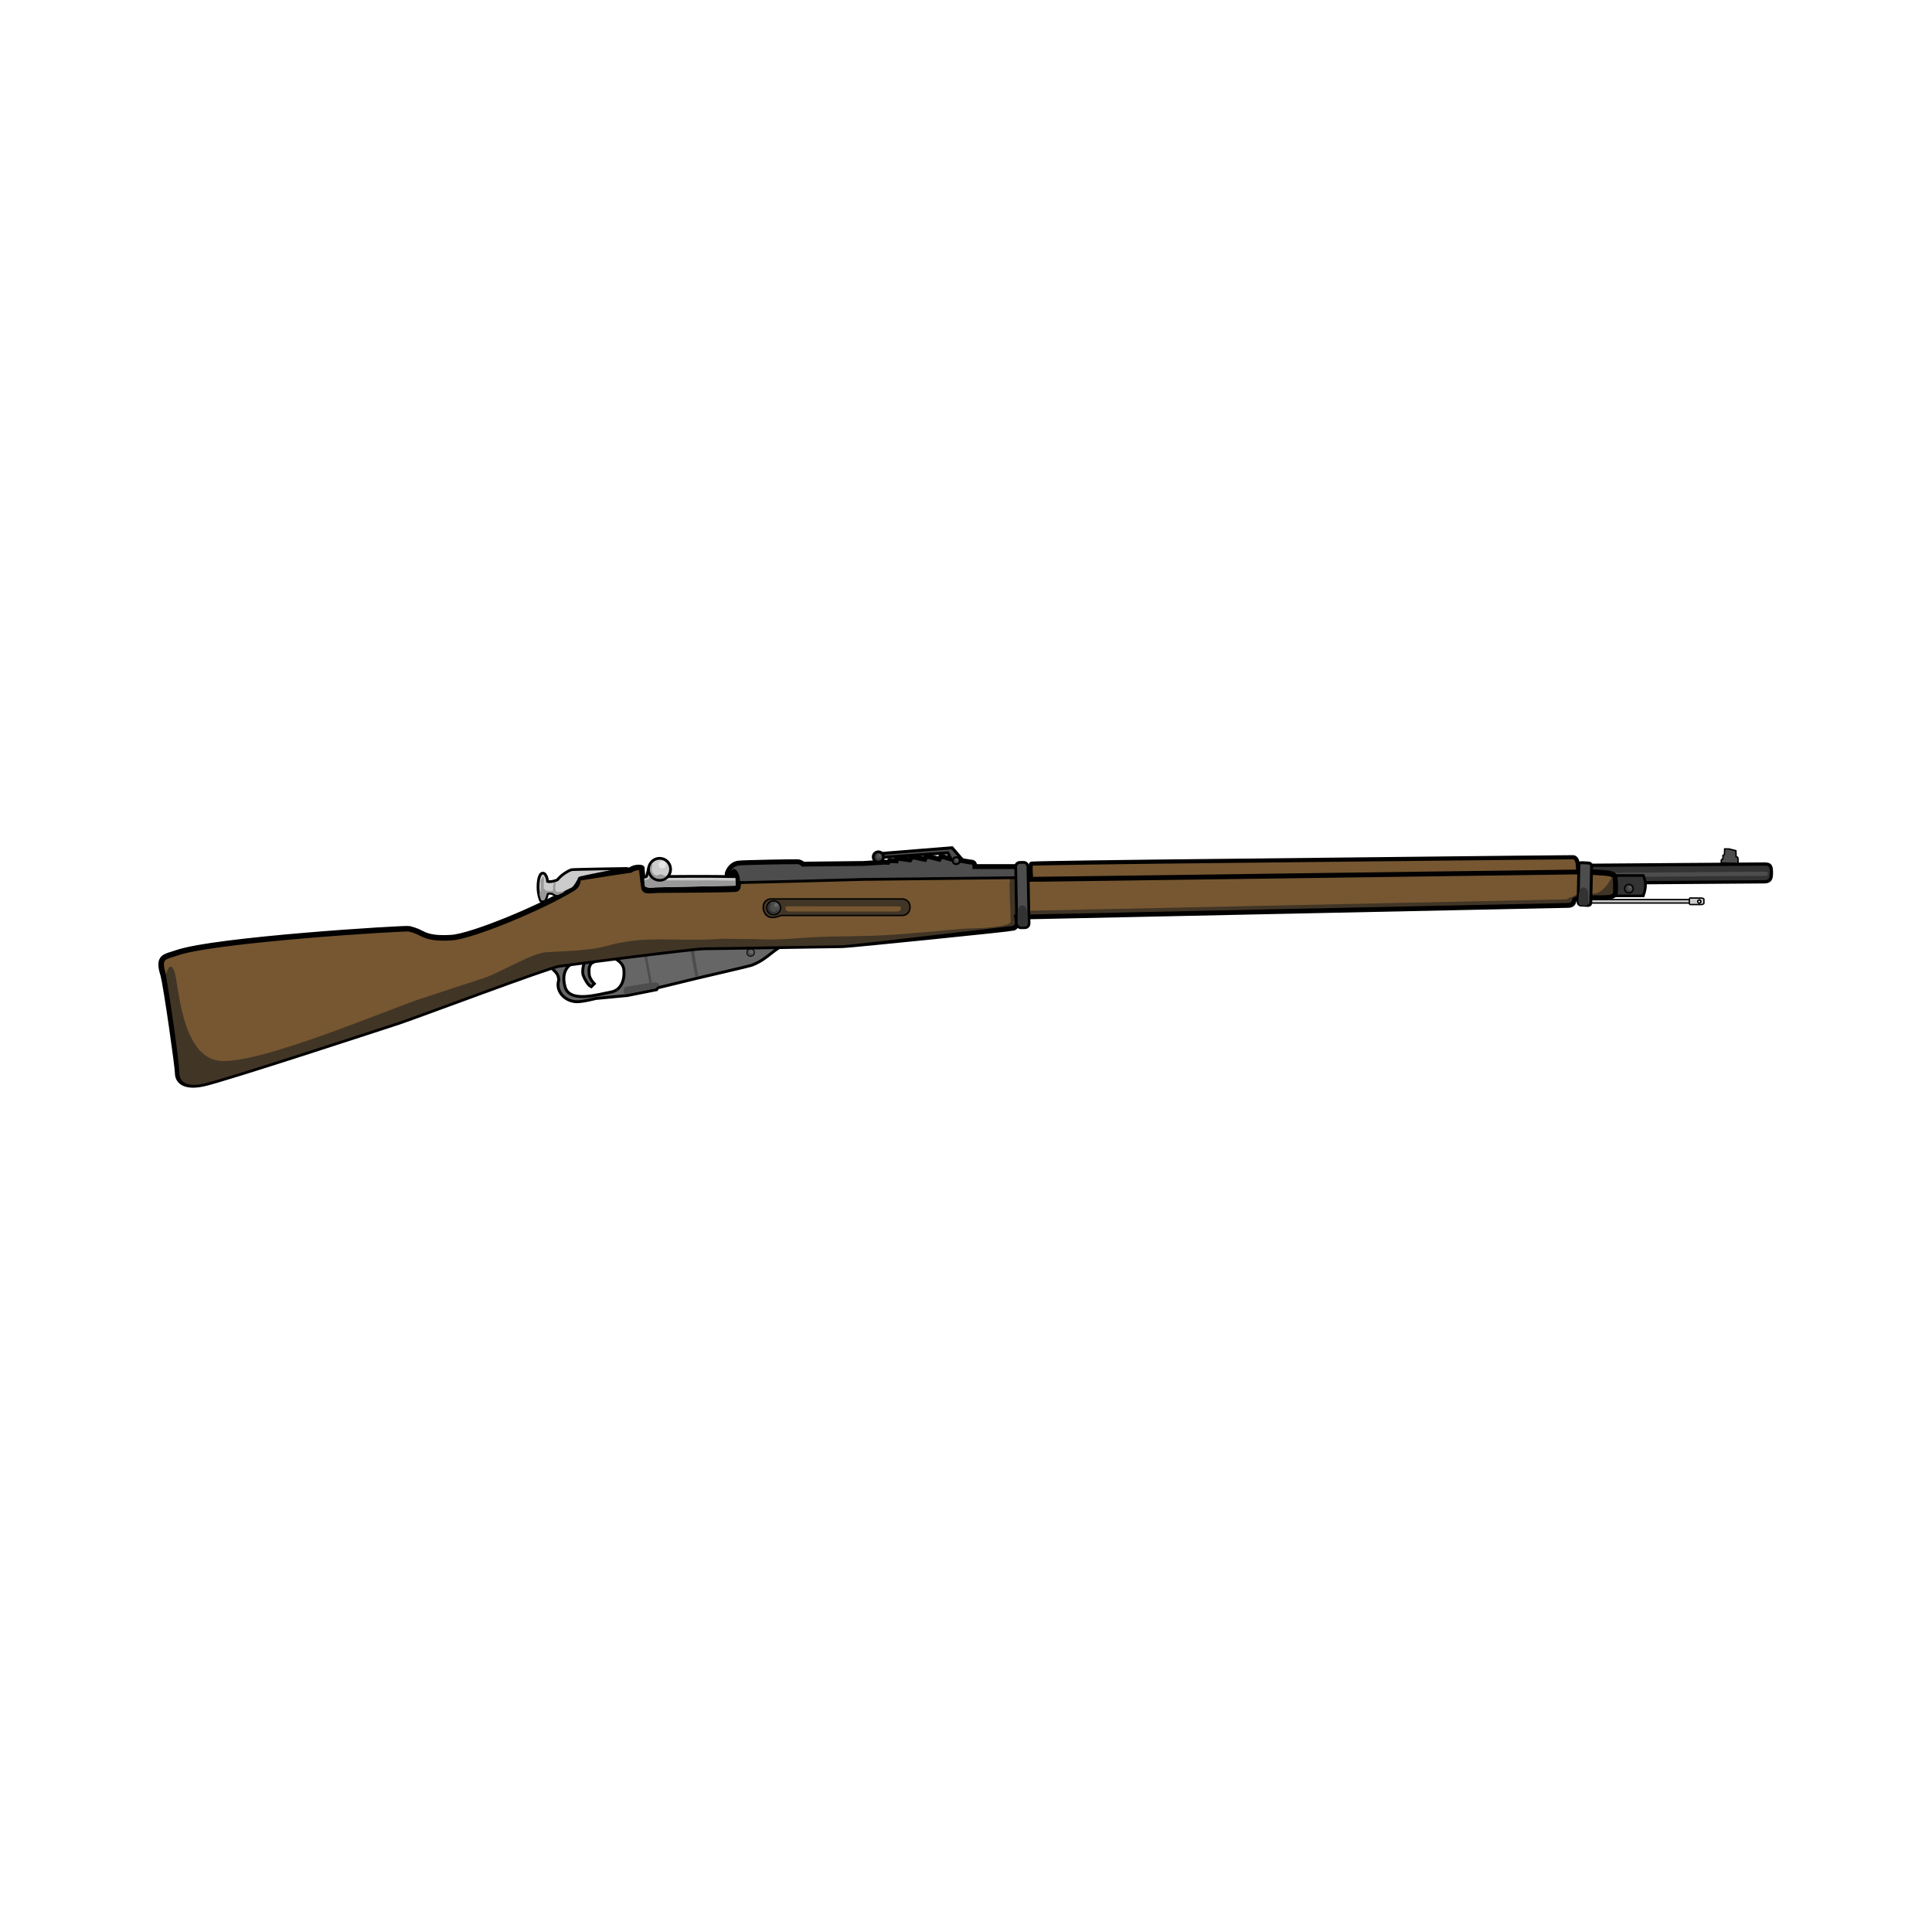 <svg:svg xmlns:dc="http://purl.org/dc/elements/1.1/" xmlns:ns1="http://sodipodi.sourceforge.net/DTD/sodipodi-0.dtd" xmlns:ns2="http://www.inkscape.org/namespaces/inkscape" xmlns:ns4="http://creativecommons.org/ns#" xmlns:rdf="http://www.w3.org/1999/02/22-rdf-syntax-ns#" xmlns:svg="http://www.w3.org/2000/svg" height="1242.936" id="svg7777" version="1.1" viewBox="-98.069 -249.822 1242.936 1242.936" width="1242.936" ns1:docname="MosinNagant.svg" ns2:version="0.91 r">
  <svg:defs id="defs7779">
    <svg:filter id="filter7593" style="color-interpolation-filters:sRGB" ns2:label="Roughen">
      <svg:feTurbulence baseFrequency="0.001 0.006" id="feTurbulence7595" numOctaves="1" result="turbulence" seed="9" type="turbulence" />
      <svg:feDisplacementMap id="feDisplacementMap7597" in="SourceGraphic" in2="turbulence" scale="1.1" xChannelSelector="R" yChannelSelector="G" />
    </svg:filter>
  </svg:defs>
  <ns1:namedview bordercolor="#666666" borderopacity="1.0" id="base" pagecolor="#ffffff" showgrid="false" ns2:current-layer="layer1" ns2:cx="-326.35456" ns2:cy="682.71958" ns2:document-units="px" ns2:pageopacity="0.0" ns2:pageshadow="2" ns2:window-height="1052" ns2:window-maximized="1" ns2:window-width="2560" ns2:window-x="0" ns2:window-y="28" ns2:zoom="0.5" />
  <svg:g id="layer1" transform="translate(0,-308.268)" ns2:groupmode="layer" ns2:label="Layer 1">
    <svg:g id="g8454" style="display:inline" transform="matrix(1.787,0,0,1.787,-570.19,972.926)" ns2:export-xdpi="96" ns2:export-ydpi="96">
      <svg:g id="g8456" transform="translate(-4.5,59.125)">
        <svg:ellipse cx="880.422" cy="-246.888" id="ellipse8458" rx="0.406" ry="0.016" style="fill:#ff0000;fill-rule:evenodd;stroke:#000000;stroke-width:1px;stroke-linecap:butt;stroke-linejoin:miter;stroke-opacity:1" />
        <svg:rect height="1.25" id="rect8460" style="fill:#cccccc;fill-rule:evenodd;stroke:#000000;stroke-width:0.5;stroke-linecap:butt;stroke-linejoin:miter;stroke-miterlimit:4;stroke-dasharray:none;stroke-opacity:1" width="39" x="838.875" y="-247.013" />
        <svg:path d="m 877.361,-247.576 c -0.269,-0.002 -0.486,0.217 -0.486,0.486 l 0,1.404 c 0,0.269 0.217,0.485 0.486,0.484 l 3.902,-0.016 c 0.269,-0.001 0.861,-0.199 0.861,-0.469 l 0,-1.404 c 0,-0.269 -0.545,-0.453 -0.814,-0.455 l -3.949,-0.031 z m 3.107,0.68 a 0.572,0.572 0 0 1 0.572,0.57 0.572,0.572 0 0 1 -0.572,0.572 0.572,0.572 0 0 1 -0.572,-0.572 0.572,0.572 0 0 1 0.572,-0.57 z" id="path8462" style="fill:#cccccc;fill-rule:evenodd;stroke:#000000;stroke-width:0.5;stroke-linecap:butt;stroke-linejoin:miter;stroke-miterlimit:4;stroke-dasharray:none;stroke-opacity:1" ns2:connector-curvature="0" />
      </svg:g>
      <svg:path d="m 531.318,-194.009 20.625,-0.5 22.875,-0.625 55.125,-0.625 c 0,0 0.875,-3.625 0,-3.625 l -15.125,0 c 0,0 0.125,-1.625 -0.875,-1.625 -1,0 -5.168,-0.948 -5.345,-0.727 -0.177,0.221 -5.436,-1.326 -5.436,-1.326 l -0.663,1.061 -4.64,-1.149 -0.53,1.193 -4.596,-0.972 -0.795,1.149 -4.596,-0.663 -0.177,1.016 -2.519,-0.133 -0.619,0.663 -1.37,-0.088 -7.588,0.476 -22,0.25 c 0,0 -0.5,-0.812 -1.75,-0.875 -1.25,-0.062 -19.879,0.258 -21.312,0.5 -2.781,0.469 -3.656,3.312 -3.656,3.625 0,0.312 1.031,-0.312 1.656,-1.062 0.625,-0.75 0.922,-0.038 1.312,0.531 0.505,0.737 0.741,1.882 0.719,2.438 -0.021,0.545 -0.156,1.031 1.281,1.094 z" id="path8464" style="fill:#4d4d4d;fill-opacity:1;fill-rule:evenodd;stroke:#000000;stroke-width:2.5;stroke-linecap:butt;stroke-linejoin:miter;stroke-miterlimit:4;stroke-dasharray:none;stroke-opacity:1" ns1:nodetypes="ccccscsccccccccccccccssssssc" ns2:connector-curvature="0" />
      <svg:g id="g8466" transform="translate(-2.475,58.69)">
        <svg:path d="m 838.636,-258.908 63.252,-0.458 c 2.202,-0.016 2.482,0.765 2.507,2.929 0.025,2.164 -0.251,3.405 -2.429,3.465 l -63.252,0.458 c -0.732,0.005 -1.328,-0.538 -1.337,-1.219 l -0.048,-3.936 c -0.008,-0.681 0.575,-1.233 1.307,-1.238 z" id="path8468" style="fill:#333333;fill-opacity:1;fill-rule:evenodd;stroke:#000000;stroke-width:1.182px;stroke-linecap:butt;stroke-linejoin:miter;stroke-opacity:1" ns1:nodetypes="sszcssss" ns2:connector-curvature="0" />
        <svg:path d="m 886.358,-259.763 c -0.044,-0.972 -0.11,-1.304 0.442,-1.304 0.199,-0.022 0.155,-1.414 0.155,-1.414 0,0 0.53,-10e-6 0.53,-0.597 0.066,-0.663 0.066,-1.724 0.066,-1.724 l 1.591,0 2.475,0.619 0.088,2.276 0.354,0 c 0.221,0 0.331,0.287 0.331,0.906 l 0,1.392 z" id="path8470" style="fill:#4d4d4d;fill-opacity:1;fill-rule:evenodd;stroke:#000000;stroke-width:0.5;stroke-linecap:butt;stroke-linejoin:miter;stroke-miterlimit:4;stroke-dasharray:none;stroke-opacity:1" ns1:nodetypes="ccccccccsscc" ns2:connector-curvature="0" />
        <svg:rect height="1.591" id="rect8472" rx="0.999" ry="0.327" style="fill:#4d4d4d;fill-opacity:1;fill-rule:evenodd;stroke:none;stroke-width:1px;stroke-linecap:butt;stroke-linejoin:miter;stroke-opacity:1;filter:url(#filter7593)" transform="matrix(1.074,-0.008,0.009,0.948,-62.936,-13.486)" width="51.243" x="850.267" y="-248.875" />
        <svg:path d="m 848.237,-255.237 10.04,0 c 0.76,1.815 1.328,3.79 0,7.344 l -10.04,0 c 0.8,-5.114 0.176,-5.482 0,-7.344 z" id="path8474" style="fill:#333333;fill-opacity:1;fill-rule:evenodd;stroke:#000000;stroke-width:0.948px;stroke-linecap:butt;stroke-linejoin:miter;stroke-opacity:1" ns1:nodetypes="ccccc" ns2:connector-curvature="0" />
      </svg:g>
      <svg:g id="g8476" style="display:inline;opacity:1" transform="translate(-4.4458812e-6,-2.9668877e-5)">
        <svg:path d="m 521.785,-172.369 -30.445,2.23 -29.375,4.822 1.07,1.965 c 1.336,1.37 2.576,2.101 2.59,4.553 -1.161,3.571 1.786,7.142 5.982,7.41 2.032,0.13 7.053,-1.16 7.053,-1.16 L 490,-153.619 l 10.418,-2.076 0.482,-0.684 14.189,-3.447 c 1.242,-0.302 18.96,-4.405 19.646,-4.672 5.828,-2.262 7.657,-5.78 11.57,-7.055 -2.148,-0.265 -24.521,-0.816 -24.521,-0.816 z m -37.914,4.932 c 0.281,-0.008 0.514,0.013 0.682,0.068 1.339,0.446 4.153,1.83 4.51,4.643 0.357,2.812 -0.402,7.634 -4.955,8.438 -4.554,0.804 -15.089,4.152 -16.785,-2.188 -1.696,-6.339 2.277,-8.527 3.125,-8.795 0.848,-0.268 3.392,-0.76 3.66,-0.76 0.268,0 0.803,0.759 0.58,1.34 -0.223,0.58 -0.669,2.767 -0.268,3.973 0.402,1.205 1.731,3.485 2.59,3.885 l 0.758,-0.76 c 0,0 -1.651,-1.696 -1.74,-3.393 -0.089,-1.696 -0.178,-2.633 0.67,-3.883 0.859,-1.016 5.204,-2.51 7.174,-2.568 z" id="path8478" style="fill:#666666;fill-rule:evenodd;stroke:#000000;stroke-width:1.6;stroke-linecap:butt;stroke-linejoin:miter;stroke-miterlimit:4;stroke-dasharray:none;stroke-opacity:1" ns2:connector-curvature="0" />
        <svg:path d="m 521.785,-172.369 -30.445,2.23 -29.375,4.822 1.07,1.965 c 1.336,1.37 2.576,2.101 2.59,4.553 -1.161,3.571 1.786,7.142 5.982,7.41 2.032,0.13 7.053,-1.16 7.053,-1.16 L 490,-153.619 l 10.418,-2.076 0.482,-0.684 14.189,-3.447 c 1.242,-0.302 18.96,-4.405 19.646,-4.672 5.828,-2.262 7.657,-5.78 11.57,-7.055 -2.148,-0.265 -24.521,-0.816 -24.521,-0.816 z m -37.914,4.932 c 0.281,-0.008 0.514,0.013 0.682,0.068 1.339,0.446 4.153,1.83 4.51,4.643 0.357,2.812 -0.402,7.634 -4.955,8.438 -4.554,0.804 -15.089,4.152 -16.785,-2.188 -1.696,-6.339 2.277,-8.527 3.125,-8.795 0.848,-0.268 3.392,-0.76 3.66,-0.76 0.268,0 0.803,0.759 0.58,1.34 -0.223,0.58 -0.669,2.767 -0.268,3.973 0.402,1.205 1.731,3.485 2.59,3.885 l 0.758,-0.76 c 0,0 -1.651,-1.696 -1.74,-3.393 -0.089,-1.696 -0.178,-2.633 0.67,-3.883 0.859,-1.016 5.204,-2.51 7.174,-2.568 z" id="path8480" style="fill:#666666;fill-rule:evenodd;stroke:#000000;stroke-width:0.5;stroke-linecap:butt;stroke-linejoin:miter;stroke-miterlimit:4;stroke-dasharray:none;stroke-opacity:1" ns2:connector-curvature="0" />
        <svg:path d="m 514.498,-160.353 1.062,0.233 -1.598,-9.995 -1.301,-0.047 z" id="path8482" style="fill:#4d4d4d;fill-opacity:1;fill-rule:evenodd;stroke:none;stroke-width:1px;stroke-linecap:butt;stroke-linejoin:miter;stroke-opacity:1" ns2:connector-curvature="0" />
        <svg:circle cx="533.906" cy="-169.267" id="circle8484" r="1.769" style="fill:#666666;fill-rule:evenodd;stroke:none;stroke-width:0.362;stroke-linecap:butt;stroke-linejoin:miter;stroke-miterlimit:4;stroke-dasharray:none;stroke-opacity:1" />
        <svg:circle cx="534.437" cy="-168.825" id="circle8486" r="1.359" style="fill:#4d4d4d;fill-rule:evenodd;stroke:#000000;stroke-width:0.299;stroke-linecap:butt;stroke-linejoin:miter;stroke-miterlimit:4;stroke-dasharray:none;stroke-opacity:1" />
        <svg:path d="m 496.377,-169.119 c 0.132,0.689 2.054,11.178 2.054,11.178" id="path8488" style="fill:#666666;fill-opacity:1;fill-rule:evenodd;stroke:#4d4d4d;stroke-width:0.866;stroke-linecap:butt;stroke-linejoin:miter;stroke-miterlimit:4;stroke-dasharray:none;stroke-opacity:1" ns2:connector-curvature="0" />
        <svg:path d="m 489.04,-153.821 c -0.469,-0.536 -0.446,-1.54 -0.29,-1.853 0.156,-0.312 0.781,-0.804 1.049,-0.871 0.268,-0.067 7.924,-1.272 8.259,-1.317 0.335,-0.045 2.009,-0.201 2.232,-0.223 0.223,-0.022 1.004,0.29 1.116,0.625 0.112,0.335 0.112,0.759 0.112,0.759 l -0.625,0.134 -0.134,0 -0.424,0.603 -10.156,2.031 z" id="path8490" style="fill:#4d4d4d;fill-rule:evenodd;stroke:none;stroke-width:1px;stroke-linecap:butt;stroke-linejoin:miter;stroke-opacity:1" ns2:connector-curvature="0" />
        <svg:circle cx="534.655" cy="-169.044" id="circle8492" r="0.715" style="fill:#666666;fill-opacity:1;fill-rule:evenodd;stroke:none;stroke-width:0.213;stroke-linecap:butt;stroke-linejoin:miter;stroke-miterlimit:4;stroke-dasharray:none;stroke-opacity:1" />
        <svg:path d="m 595.69,-163.304 27.246,-0.278 4.208,5.784 c -1.075,-0.987 -0.584,9.551 -5.916,-4.084 l -25.537,0 z" id="path8494" style="fill:#4d4d4d;fill-opacity:1;fill-rule:evenodd;stroke:#000000;stroke-width:1.068px;stroke-linecap:butt;stroke-linejoin:miter;stroke-opacity:1" transform="matrix(0.998,-0.07,0.09,0.996,0,0)" ns1:nodetypes="cccccc" ns2:connector-curvature="0" ns2:transform-center-x="-0.30064169" ns2:transform-center-y="-1.9541568" />
        <svg:circle cx="580.413" cy="-203.232" id="circle8496" r="1.844" style="fill:#4d4d4d;fill-opacity:1;fill-rule:evenodd;stroke:#000000;stroke-width:1px;stroke-linecap:butt;stroke-linejoin:miter;stroke-opacity:1" />
      </svg:g>
      <svg:path d="m 322.996,-160.578 c 1.136,4.419 5.177,32.956 5.177,35.229 0,2.273 1.768,5.303 9.091,3.788 7.324,-1.515 66.682,-21.049 70.332,-22.223 5.348,-1.721 54.043,-20.077 57.831,-20.582 3.788,-0.505 48.235,-6.313 52.528,-6.313 4.293,0 46.783,-0.758 49.687,-0.758 2.036,0 60.815,-5.967 61.43,-6.25 0.614,-0.283 0.879,-0.754 1.135,-1.137 0.256,-0.382 -0.194,-2.877 -0.194,-2.877 0,0 196.703,-4.204 198.7,-4.214 1.395,-0.007 1.854,-0.73 1.937,-1.255 0.097,-0.612 0.456,-1.298 2.166,-1.507 4.311,-0.526 10.934,0.462 12.543,-0.927 0.533,-0.46 0.264,-4.732 0.091,-6.384 -0.118,-1.13 -1.894,-1.334 -2.998,-1.442 -4.325,-0.425 -11.416,-0.516 -11.416,-0.516 L 638.75,-195.316 c 0,0 -2.838,-0.024 -8.584,0.016 -0.519,0.004 -0.109,-2.864 -0.664,-2.879 -2.976,-0.081 -9.049,0.054 -16.685,0.314 -0.291,0.01 -0.986,1.159 -1.281,1.169 -7.018,0.243 -17.369,0.187 -25.973,0.218 -5.378,0.019 -7.405,-1.15 -10.967,-2.967 -4.189,-0.591 -13.251,-0.123 -21.038,-0.029 -0.873,0.011 -2.115,-0.709 -3.675,-0.746 -6.898,-0.164 -19.265,-0.334 -20.889,0.529 -3.12,2.987 0.89,2.569 0.952,5.431 0.062,2.861 -0.488,2.541 -1.625,2.667 -1.136,0.126 -24.848,0.335 -25.866,0.301 -3.145,-0.104 -6.111,0.91 -6.394,-0.806 -0.397,-2.406 -0.849,-6.566 -0.773,-7.098 0.033,-0.231 -2.249,-0.641 -4.116,0.655 -6.297,0.888 -18.121,2.839 -18.961,2.932 -0.217,0.024 0.732,2.125 -1.736,3.653 -10.853,6.717 -36.288,17.323 -43.805,17.773 -5.051,0.302 -8.152,-0.137 -10.706,-1.509 -1.944,-1.044 -3.388,-1.377 -4.486,-1.679 -1.238,-0.341 -70.249,3.861 -83.811,8.713 -4.11,1.47 -6.893,1.073 -4.672,8.081 z" id="path8498" style="fill:#765731;fill-opacity:1;fill-rule:evenodd;stroke:#000000;stroke-width:2;stroke-linecap:butt;stroke-linejoin:miter;stroke-miterlimit:4;stroke-dasharray:none;stroke-opacity:1" ns1:nodetypes="csssssszzcssssssccssssscssczsssscsssssccc" ns2:connector-curvature="0" />
      <svg:path d="m 635.379,-195.845 c -0.142,-1.99 -0.379,-4.832 0.189,-4.974 0.568,-0.142 40.931,-0.711 43.679,-0.711 2.748,0 150.14,-1.661 151.312,-1.594 1.172,0.067 1.541,1.608 1.641,2.244 0.101,0.636 0.167,2.948 0.167,2.948 l -196.837,2.63 z" id="path8500" style="fill:#765731;fill-opacity:1;fill-rule:evenodd;stroke:#000000;stroke-width:1.5;stroke-linecap:butt;stroke-linejoin:miter;stroke-miterlimit:4;stroke-dasharray:none;stroke-opacity:1" ns2:connector-curvature="0" />
      <svg:path d="m 541.739,-188.11 47.294,0 c 1.538,0 2.776,1.238 2.776,2.776 l 0,0.397 c 0,1.538 -1.238,2.776 -2.776,2.776 l -43.646,0 c -1.444,0.584 -2.763,0.888 -3.85,0.67 -1.508,-0.302 -2.575,-1.908 -2.575,-3.446 l 0,-0.397 c 0,-1.538 1.238,-2.776 2.776,-2.776 z" id="path8502" style="fill:#413526;fill-opacity:1;fill-rule:evenodd;stroke:#000000;stroke-width:0.5;stroke-linecap:butt;stroke-linejoin:miter;stroke-miterlimit:4;stroke-dasharray:none;stroke-opacity:1" ns1:nodetypes="ssssscssss" ns2:connector-curvature="0" />
      <svg:circle cx="542.741" cy="-184.935" id="circle8504" r="2.479" style="fill:#4d4d4d;fill-rule:evenodd;stroke:#000000;stroke-width:0.5;stroke-linecap:butt;stroke-linejoin:miter;stroke-miterlimit:4;stroke-dasharray:none;stroke-opacity:1" />
      <svg:path d="m 544.225,-184.058 c 0.012,0.587 -0.695,1.377 -1.413,1.366 -1.369,0 -2.271,-0.983 -2.286,-2.128 -0.015,-1.123 0.443,-1.657 1.22,-1.716 0.759,-0.058 -1.451,1.171 0.309,2.824 1.094,1.027 2.157,-0.954 2.17,-0.346 z" id="path8506" style="fill:#333333;fill-rule:evenodd;stroke:none;stroke-width:0.5;stroke-linecap:butt;stroke-linejoin:miter;stroke-miterlimit:4;stroke-dasharray:none;stroke-opacity:1" ns1:nodetypes="scssss" ns2:connector-curvature="0" />
      <svg:path d="m 495.589,-195.962 c 0.325,-0.003 1.318,-0.033 1.41,-0.344 0.47,-1.582 0.72,-3.473 1.021,-3.475 0.296,-0.003 0.407,3.629 0.703,3.626 10.098,-0.092 20.228,-0.163 30.775,0.025 l 0,3.743 -29.333,0.62 c -1.437,0.092 -2.898,0.397 -4.207,-0.62 -0.24,-1.563 -0.349,-2.35 -0.368,-3.575 z" id="path8508" style="fill:#cccccc;fill-rule:evenodd;stroke:#000000;stroke-width:1px;stroke-linecap:butt;stroke-linejoin:miter;stroke-opacity:1" ns1:nodetypes="csssccccc" ns2:connector-curvature="0" />
      <svg:path d="m 496.399,-192.641 -0.221,-2.175 c 0,0 1.491,-0.368 1.558,-0.519 0.067,-0.151 0.402,-0.653 0.435,-0.737 0.034,-0.084 1.725,1.424 2.043,1.457 0.318,0.034 3.082,0.151 3.249,-0.151 0.167,-0.301 0.938,0.067 1.223,0 0.285,-0.067 11.205,0.034 11.691,-0.034 0.486,-0.067 10.82,0.101 11.389,0.101 0.569,0 1.03,0 1.064,-0.084 0.034,-0.084 0.168,-0.41 0.168,-0.41 l 0.008,2.311 c 0,0 -28.62,0.602 -28.798,0.602 -0.178,0 -2.357,0.391 -3.464,-0.189 z" id="path8510" style="fill:#999999;fill-opacity:1;fill-rule:evenodd;stroke:none;stroke-width:1px;stroke-linecap:butt;stroke-linejoin:miter;stroke-opacity:1" ns1:nodetypes="ccccssssscccscc" ns2:connector-curvature="0" />
      <svg:circle cx="501.672" cy="-198.786" id="circle8512" r="3.953" style="fill:#cccccc;fill-opacity:1;fill-rule:evenodd;stroke:#000000;stroke-width:1px;stroke-linecap:butt;stroke-linejoin:miter;stroke-opacity:1" />
      <svg:path d="m 502.187,-196.927 c 1.008,0.316 2.273,0.507 1.265,1.112 -0.52,0.312 -1.129,0.492 -1.779,0.492 -1.912,0 -3.463,-1.55 -3.463,-3.463 0,-0.672 0.192,-1.3 0.523,-1.831 0.612,-0.98 0.244,0.37 0.092,1.601 -0.141,1.139 0.632,1.953 1.15,2.261 1.014,0.604 1.362,-0.438 2.213,-0.172 z" id="path8514" style="fill:#999999;fill-opacity:1;fill-rule:evenodd;stroke:none;stroke-width:0.774px;stroke-linecap:butt;stroke-linejoin:miter;stroke-opacity:1" ns1:nodetypes="ssssssss" ns2:connector-curvature="0" />
      <svg:path d="m 489.814,-199.071 c -0.971,0 -19.295,0.301 -19.865,0.435 -0.569,0.134 -3.35,1.474 -5.058,3.618 -1.329,0.699 -3.101,0.802 -3.551,0.603 0,-0.435 -0.469,-2.981 -1.708,-2.981 -1.239,0 -1.742,2.445 -1.742,5.058 0,2.613 0.871,4.924 1.038,4.991 0.167,0.067 1.162,0.025 1.306,-0.065 0.357,-0.223 0.971,-1.744 1.005,-2.347 0.034,-0.603 1.507,-0.402 1.842,-0.234 0.335,0.167 0.603,0.335 0.837,0.435 0.234,0.101 0.569,0.335 0.904,0.301 0.335,-0.034 4.31,-1.994 5.46,-2.546 0.627,-0.301 2.247,-2.674 2.479,-3.752 0.07,-0.328 17.051,-3.517 17.051,-3.517 z" id="path8516" style="fill:#cccccc;fill-opacity:1;fill-rule:evenodd;stroke:#000000;stroke-width:1;stroke-linecap:butt;stroke-linejoin:miter;stroke-miterlimit:4;stroke-dasharray:none;stroke-opacity:1" ns1:nodetypes="ccccsscscccsssc" ns2:connector-curvature="0" />
      <svg:path d="m 467.725,-190.833 c -0.805,0.095 -3.214,0.401 -3.438,-0.133 -0.202,-0.467 -0.355,-1.535 0,-2.582 0.068,-0.804 -0.16,-0.946 -0.641,-0.261 -0.178,0.253 -0.401,1.09 -0.33,1.516 0.071,0.426 0.024,1.255 -0.213,1.232 -0.237,-0.024 -1.942,0.213 -2.274,-0.095 -0.332,-0.308 -0.853,-0.308 -0.9,-1.326 -0.047,-1.019 0.071,-2.013 0.095,-2.156 0.024,-0.142 0.047,-1.729 -0.284,-1.516 -0.332,0.213 -0.876,1.161 -0.853,1.919 0.024,0.758 -0.095,2.866 -0.047,3.198 0.047,0.332 0.002,0.759 -0.426,0.971 -0.092,0.561 0.611,2.496 0.64,2.452 0.019,0.028 0.896,0.071 1.062,-0.024 0.408,-0.399 0.849,-1.895 0.873,-2.061 0.02,-0.228 0.109,-0.639 0.662,-0.683 0.663,-0.047 1.199,0.009 1.537,0.157 0.428,0.222 1.008,0.722 1.574,0.725 0.565,0.004 2.964,-1.334 2.964,-1.334 z" id="path8518" style="opacity:1;fill:#999999;fill-opacity:1;fill-rule:evenodd;stroke:none;stroke-width:1px;stroke-linecap:butt;stroke-linejoin:miter;stroke-opacity:1" ns1:nodetypes="cccscccccscscccccczc" ns2:connector-curvature="0" />
      <svg:path d="m 323.934,-160.828 c 3.316,20.342 4.802,32.894 4.802,35.167 0,2.273 1.205,5.616 8.529,4.101 7.324,-1.515 66.682,-21.049 70.332,-22.223 5.348,-1.721 54.043,-20.077 57.831,-20.582 3.788,-0.505 48.235,-6.313 52.528,-6.313 4.293,0 46.783,-0.758 49.687,-0.758 2.036,0 61.149,-6.953 61.149,-6.953 0,0 0.67,-0.404 0.838,-0.762 l -0.411,-3.245 c 0,0 197.366,-4.237 199.363,-4.247 1.395,-0.007 1.5,-0.708 1.583,-1.232 0.097,-0.612 0.942,-1.166 2.652,-1.374 4.311,-0.526 12.101,0.439 12.101,-1.104 0,-1.893 0.043,-3.936 -0.13,-5.589 -0.118,-1.13 -2.465,5.887 -7.064,5.938 -7.028,0.079 -9.568,2.041 -9.568,2.041 L 632.25,-183.816 c 0,0 -1.213,-10.399 -2.084,-11.484 -0.325,-0.405 -0.109,-2.864 -0.664,-2.879 -2.976,-0.081 -1.423,10.686 -1.454,18.327 -0.005,1.226 -6.182,2.18 -12.977,2.316 -7.021,0.14 -10.816,0.946 -20.67,1.601 -11.849,1.18 -20.703,1.232 -32.005,1.386 -14.84,0.478 -15.267,1.421 -27.148,0.883 -3.718,-0.059 -6.145,0.005 -10.52,-0.125 -10.703,0.852 -21.244,-0.147 -29.58,0.432 -8.336,0.579 -13.142,2.533 -16.011,2.969 -6.964,1.06 -10.825,1.006 -18.342,1.456 -5.051,0.302 -16.277,7.238 -22.206,9.241 -2.091,0.706 -17.562,5.718 -23.788,7.802 -11.133,3.726 -56.075,22.887 -70.87,22.122 -14.795,-0.764 -15.327,-28.314 -16.998,-32.435 -1.671,-4.121 -3,1.375 -3,1.375 z" id="path8520" style="fill:#413526;fill-opacity:1;fill-rule:evenodd;stroke:none;stroke-width:1.5;stroke-linecap:butt;stroke-linejoin:miter;stroke-miterlimit:4;stroke-dasharray:none;stroke-opacity:1" ns1:nodetypes="csssssscccssssssccsssscccczsssszzc" ns2:connector-curvature="0" />
      <svg:rect height="15.256" id="rect8522" ry="0.968" style="display:inline;opacity:1;fill:#4d4d4d;fill-opacity:1;fill-rule:evenodd;stroke:#000000;stroke-width:1.048;stroke-linecap:butt;stroke-linejoin:miter;stroke-miterlimit:4;stroke-dasharray:none;stroke-opacity:1" transform="matrix(0.999,0.054,-0.022,1,0,0)" width="4.575" x="828.06" y="-245.939" />
      <svg:path d="m 548.898,-185.468 37.439,0.049 c 0.831,0.001 2.163,-0.021 2.163,0.267 l 0,0.759 c 0,0.459 -0.669,0.828 -1.5,0.828 l -38.5,0 c -0.831,0 -1.5,-0.369 -1.5,-0.828 l 0,-0.759 c 0,-0.459 1.067,-0.317 1.898,-0.316 z" id="path8524" style="fill:#765731;fill-opacity:1;fill-rule:evenodd;stroke:none;stroke-width:1px;stroke-linecap:butt;stroke-linejoin:miter;stroke-opacity:1" ns1:nodetypes="sssssssss" ns2:connector-curvature="0" />
      <svg:circle cx="543.588" cy="-185.914" id="circle8526" r="0.715" style="display:inline;opacity:1;fill:#666666;fill-opacity:1;fill-rule:evenodd;stroke:none;stroke-width:0.213;stroke-linecap:butt;stroke-linejoin:miter;stroke-miterlimit:4;stroke-dasharray:none;stroke-opacity:1" ns2:transform-center-x="-5.90625" ns2:transform-center-y="18.5625" />
      <svg:circle cx="502.665" cy="-200.454" id="circle8528" r="1.334" style="display:inline;opacity:1;fill:#e6e6e6;fill-opacity:1;fill-rule:evenodd;stroke:none;stroke-width:0.213;stroke-linecap:butt;stroke-linejoin:miter;stroke-miterlimit:4;stroke-dasharray:none;stroke-opacity:1" ns2:transform-center-x="-11.016472" ns2:transform-center-y="34.623213" />
      <svg:path d="m 836.004,-189.601 0.021,3.171 c 0.003,0.373 -0.326,0.547 -0.68,0.635 -0.673,0.167 -1.248,0.113 -2.261,-0.087 -1.014,-0.2 -0.532,-2.985 -0.459,-4.194 0.286,-1.915 0.877,-2.239 2.031,-2.166 0.907,0.43 1.331,1.211 1.348,2.641 z" id="path8530" style="display:inline;opacity:1;fill:#333333;fill-opacity:1;fill-rule:evenodd;stroke:none;stroke-width:0.818px;stroke-linecap:butt;stroke-linejoin:miter;stroke-opacity:1" ns1:nodetypes="csszcccc" ns2:connector-curvature="0" />
      <svg:path d="m 531.318,-194.009 20.625,-0.5 22.875,-0.625 55.125,-0.625 c 0,0 0.875,-3.625 0,-3.625 l -15.125,0 c 0,0 0.125,-1.625 -0.875,-1.625 -1,0 -5.168,-0.948 -5.345,-0.727 -0.177,0.221 -5.436,-1.326 -5.436,-1.326 l -0.663,1.061 -4.64,-1.149 -0.53,1.193 -4.596,-0.972 -0.795,1.149 -4.596,-0.663 -0.177,1.016 -2.519,-0.133 -0.619,0.663 -1.37,-0.088 -7.588,0.476 -22,0.25 c 0,0 -0.5,-0.812 -1.75,-0.875 -1.25,-0.062 -19.879,0.258 -21.312,0.5 -2.781,0.469 -3.656,3.312 -3.656,3.625 0,0.312 1.031,-0.312 1.656,-1.062 0.625,-0.75 0.922,-0.038 1.312,0.531 0.505,0.737 0.741,1.882 0.719,2.438 -0.021,0.545 -0.156,1.031 1.281,1.094 z" id="path8532" style="fill:#4d4d4d;fill-opacity:1;fill-rule:evenodd;stroke:#000000;stroke-width:1px;stroke-linecap:butt;stroke-linejoin:miter;stroke-opacity:1" ns1:nodetypes="ccccscsccccccccccccccssssssc" ns2:connector-curvature="0" />
      <svg:rect height="23.511" id="rect8534" ry="1.492" style="display:inline;opacity:1;fill:#4d4d4d;fill-opacity:1;fill-rule:evenodd;stroke:#000000;stroke-width:1px;stroke-linecap:butt;stroke-linejoin:miter;stroke-opacity:1" transform="matrix(1,-0.019,0.019,1,0,0)" width="4.419" x="633.419" y="-189.188" />
      <svg:path d="m 632.41,-185.752 c 1.043,0.001 1.468,1.177 1.526,2.542 l 0.165,3.919 c 0.016,0.373 -0.288,0.569 -0.635,0.68 -0.66,0.213 -1.468,0.267 -2.262,0.068 -0.353,-0.088 -0.633,-0.403 -0.636,-0.776 l -0.036,-4.134 c 0.44,-1.949 0.835,-2.301 1.878,-2.3 z" id="path8536" style="display:inline;opacity:1;fill:#333333;fill-opacity:1;fill-rule:evenodd;stroke:none;stroke-width:0.818px;stroke-linecap:butt;stroke-linejoin:miter;stroke-opacity:1" ns1:nodetypes="zssssscz" ns2:connector-curvature="0" />
      <svg:circle cx="608.438" cy="-201.888" id="circle8538" r="1.254" style="display:inline;opacity:1;fill:#4d4d4d;fill-opacity:1;fill-rule:evenodd;stroke:#000000;stroke-width:0.68px;stroke-linecap:butt;stroke-linejoin:miter;stroke-opacity:1" />
      <svg:path d="m 581.22,-202.712 c 0.007,0.331 -0.392,0.776 -0.796,0.769 -0.771,0 -1.28,-0.554 -1.288,-1.199 -0.008,-0.633 0.25,-0.933 0.687,-0.967 0.427,-0.033 -0.818,0.66 0.174,1.591 0.616,0.579 1.216,-0.537 1.223,-0.195 z" id="path8540" style="fill:#333333;fill-rule:evenodd;stroke:none;stroke-width:0.5;stroke-linecap:butt;stroke-linejoin:miter;stroke-miterlimit:4;stroke-dasharray:none;stroke-opacity:1" ns1:nodetypes="scssss" ns2:connector-curvature="0" />
      <svg:circle cx="580.861" cy="-203.758" id="circle8542" r="0.403" style="display:inline;opacity:1;fill:#666666;fill-opacity:1;fill-rule:evenodd;stroke:none;stroke-width:0.213;stroke-linecap:butt;stroke-linejoin:miter;stroke-miterlimit:4;stroke-dasharray:none;stroke-opacity:1" ns2:transform-center-x="-3.3278008" ns2:transform-center-y="10.458867" />
      <svg:path d="m 609.024,-201.513 c 0.005,0.235 -0.279,0.552 -0.566,0.547 -0.549,0 -0.91,-0.394 -0.916,-0.853 -0.006,-0.45 0.178,-0.664 0.489,-0.688 0.304,-0.023 -0.582,0.469 0.124,1.132 0.438,0.411 0.865,-0.382 0.869,-0.138 z" id="path8544" style="fill:#333333;fill-rule:evenodd;stroke:none;stroke-width:0.5;stroke-linecap:butt;stroke-linejoin:miter;stroke-miterlimit:4;stroke-dasharray:none;stroke-opacity:1" ns1:nodetypes="scssss" ns2:connector-curvature="0" />
      <svg:circle cx="608.769" cy="-202.257" id="circle8546" r="0.287" style="display:inline;opacity:1;fill:#666666;fill-opacity:1;fill-rule:evenodd;stroke:none;stroke-width:0.213;stroke-linecap:butt;stroke-linejoin:miter;stroke-miterlimit:4;stroke-dasharray:none;stroke-opacity:1" ns2:transform-center-x="-2.3667704" ns2:transform-center-y="7.4383965" />
      <svg:circle cx="850.622" cy="-191.812" id="circle8548" r="1.532" style="display:inline;opacity:1;fill:#4d4d4d;fill-opacity:1;fill-rule:evenodd;stroke:#000000;stroke-width:0.5;stroke-linecap:butt;stroke-linejoin:miter;stroke-miterlimit:4;stroke-dasharray:none;stroke-opacity:1" />
      <svg:path d="m 851.338,-191.354 c 0.006,0.288 -0.34,0.674 -0.692,0.669 -0.67,0 -1.112,-0.481 -1.119,-1.042 -0.007,-0.55 0.217,-0.811 0.597,-0.84 0.371,-0.028 -0.711,0.574 0.151,1.383 0.535,0.503 1.056,-0.467 1.062,-0.169 z" id="path8550" style="fill:#333333;fill-rule:evenodd;stroke:none;stroke-width:0.5;stroke-linecap:butt;stroke-linejoin:miter;stroke-miterlimit:4;stroke-dasharray:none;stroke-opacity:1" ns1:nodetypes="scssss" ns2:connector-curvature="0" />
      <svg:circle cx="851.026" cy="-192.263" id="circle8552" r="0.35" style="display:inline;opacity:1;fill:#666666;fill-opacity:1;fill-rule:evenodd;stroke:none;stroke-width:0.213;stroke-linecap:butt;stroke-linejoin:miter;stroke-miterlimit:4;stroke-dasharray:none;stroke-opacity:1" ns2:transform-center-x="-2.8918276" ns2:transform-center-y="9.0885099" />
    </svg:g>
  </svg:g>
</svg:svg>